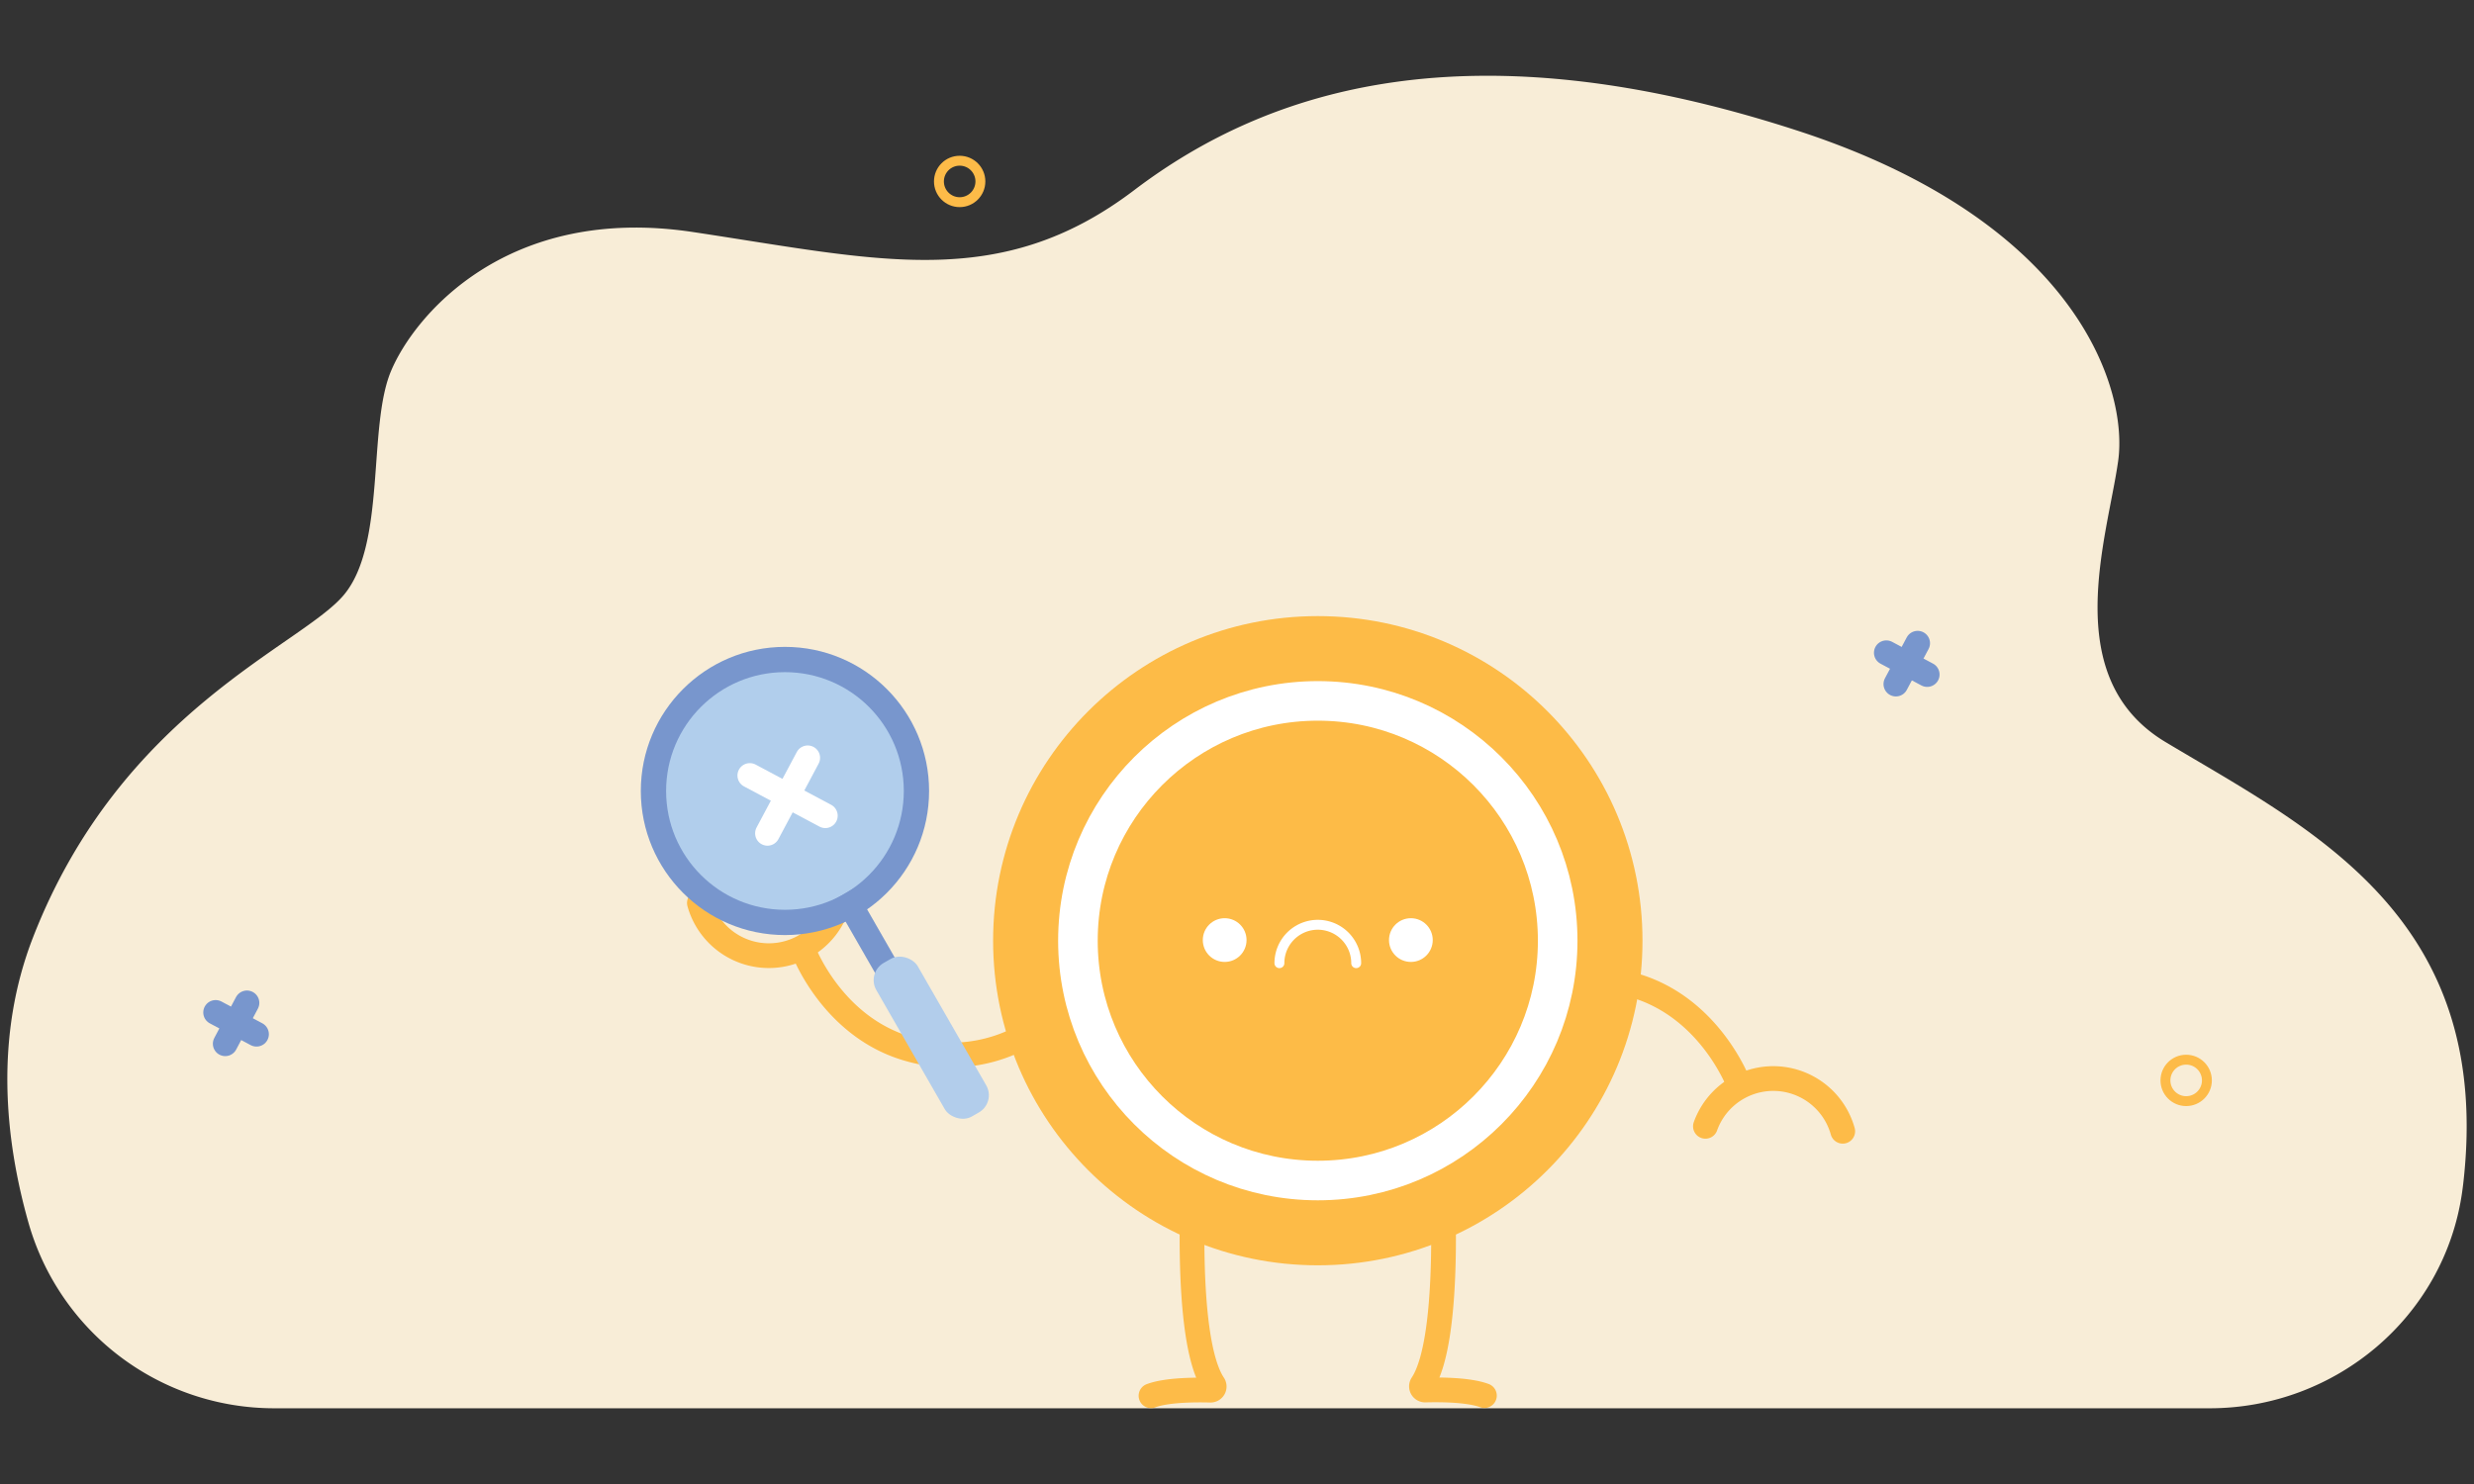 <svg id="Layer_1" data-name="Layer 1" xmlns="http://www.w3.org/2000/svg" viewBox="0 0 500 300"><rect x="0" y="0" width="500" height="300" fill="#333333" stroke="none"/><defs><style>.cls-1{fill:#f8edd7;}.cls-11,.cls-13,.cls-2,.cls-3,.cls-4,.cls-6,.cls-8{fill:none;stroke-miterlimit:10;}.cls-11,.cls-2{stroke:#7896cd;}.cls-13,.cls-2,.cls-3,.cls-4,.cls-6,.cls-8{stroke-linecap:round;}.cls-11,.cls-13,.cls-2,.cls-4{stroke-width:5px;}.cls-3,.cls-4{stroke:#fdbb48;}.cls-3,.cls-8{stroke-width:2px;}.cls-5{fill:#fdbb47;}.cls-13,.cls-6,.cls-8{stroke:#fff;}.cls-6{stroke-width:8px;}.cls-7{fill:#fff;}.cls-9{fill:#7896cd;}.cls-10{fill:#b1ceec;}.cls-12{fill:#b2cdeb;}</style></defs><path class="cls-1" d="M55.41,284.69A51.6,51.6,0,0,1,5.74,247.13c-4.79-16.95-6.85-37.64.94-57.65,17.85-45.86,54.47-59,62.92-69.34S74.3,86.34,79,75.07s23.48-33.81,61-28.17,62,12.2,89.21-8.45,68-33.56,134.18-12c56.34,18.36,66.77,52.17,64.69,66.77C425.88,108.8,416,137,437.64,150c29.46,17.65,66.47,35.34,60.17,89.4-.07.59-.15,1.17-.23,1.74-3.63,25.13-25.6,43.55-51,43.55Z"/><line class="cls-2" x1="387.56" y1="130.03" x2="383.16" y2="138.29"/><line class="cls-2" x1="381.23" y1="131.96" x2="389.49" y2="136.36"/><line class="cls-2" x1="49.91" y1="202.74" x2="45.52" y2="211"/><line class="cls-2" x1="43.58" y1="204.67" x2="51.84" y2="209.07"/><circle class="cls-3" cx="441.83" cy="218.41" r="4.19"/><circle class="cls-3" cx="193.95" cy="36.68" r="4.19"/><path class="cls-4" d="M213.75,204.39a30.53,30.53,0,0,1-29.9,7.73c-15.7-4.33-21.52-20.1-21.52-20.1"/><path class="cls-4" d="M169.1,183.54a14.57,14.57,0,0,1-27.75-1"/><path class="cls-4" d="M300,206.84a30.53,30.53,0,0,1,29.9-7.74c15.71,4.34,21.52,20.1,21.52,20.1"/><path class="cls-4" d="M344.67,227.69a14.57,14.57,0,0,1,27.75,1"/><path class="cls-4" d="M241.34,235.81s-2.35,34.62,3.91,44.05a.74.74,0,0,1-.63,1.17c-2.87-.08-8.78-.08-12,1.13"/><path class="cls-4" d="M291.32,235.81s2.34,34.62-3.92,44.05A.74.74,0,0,0,288,281c2.88-.08,8.78-.08,12,1.13"/><circle class="cls-5" cx="266.33" cy="190.17" r="65.62"/><circle class="cls-6" cx="266.33" cy="190.17" r="48.48"/><circle class="cls-7" cx="247.51" cy="190.04" r="4.42"/><path class="cls-8" d="M258.57,194.71a7.76,7.76,0,1,1,15.52,0"/><circle class="cls-7" cx="285.14" cy="190.04" r="4.42"/><circle class="cls-9" cx="158.64" cy="159.9" r="29.13"/><circle class="cls-10" cx="158.64" cy="159.9" r="24.02"/><line class="cls-11" x1="170.58" y1="180.73" x2="179.32" y2="195.96"/><rect class="cls-12" x="182.39" y="191.89" width="9.63" height="35.67" rx="4" transform="matrix(0.87, -0.5, 0.5, 0.87, -79.52, 120.92)"/><line class="cls-13" x1="163.24" y1="153.2" x2="155.11" y2="168.46"/><line class="cls-13" x1="151.54" y1="156.77" x2="166.8" y2="164.9"/></svg>
